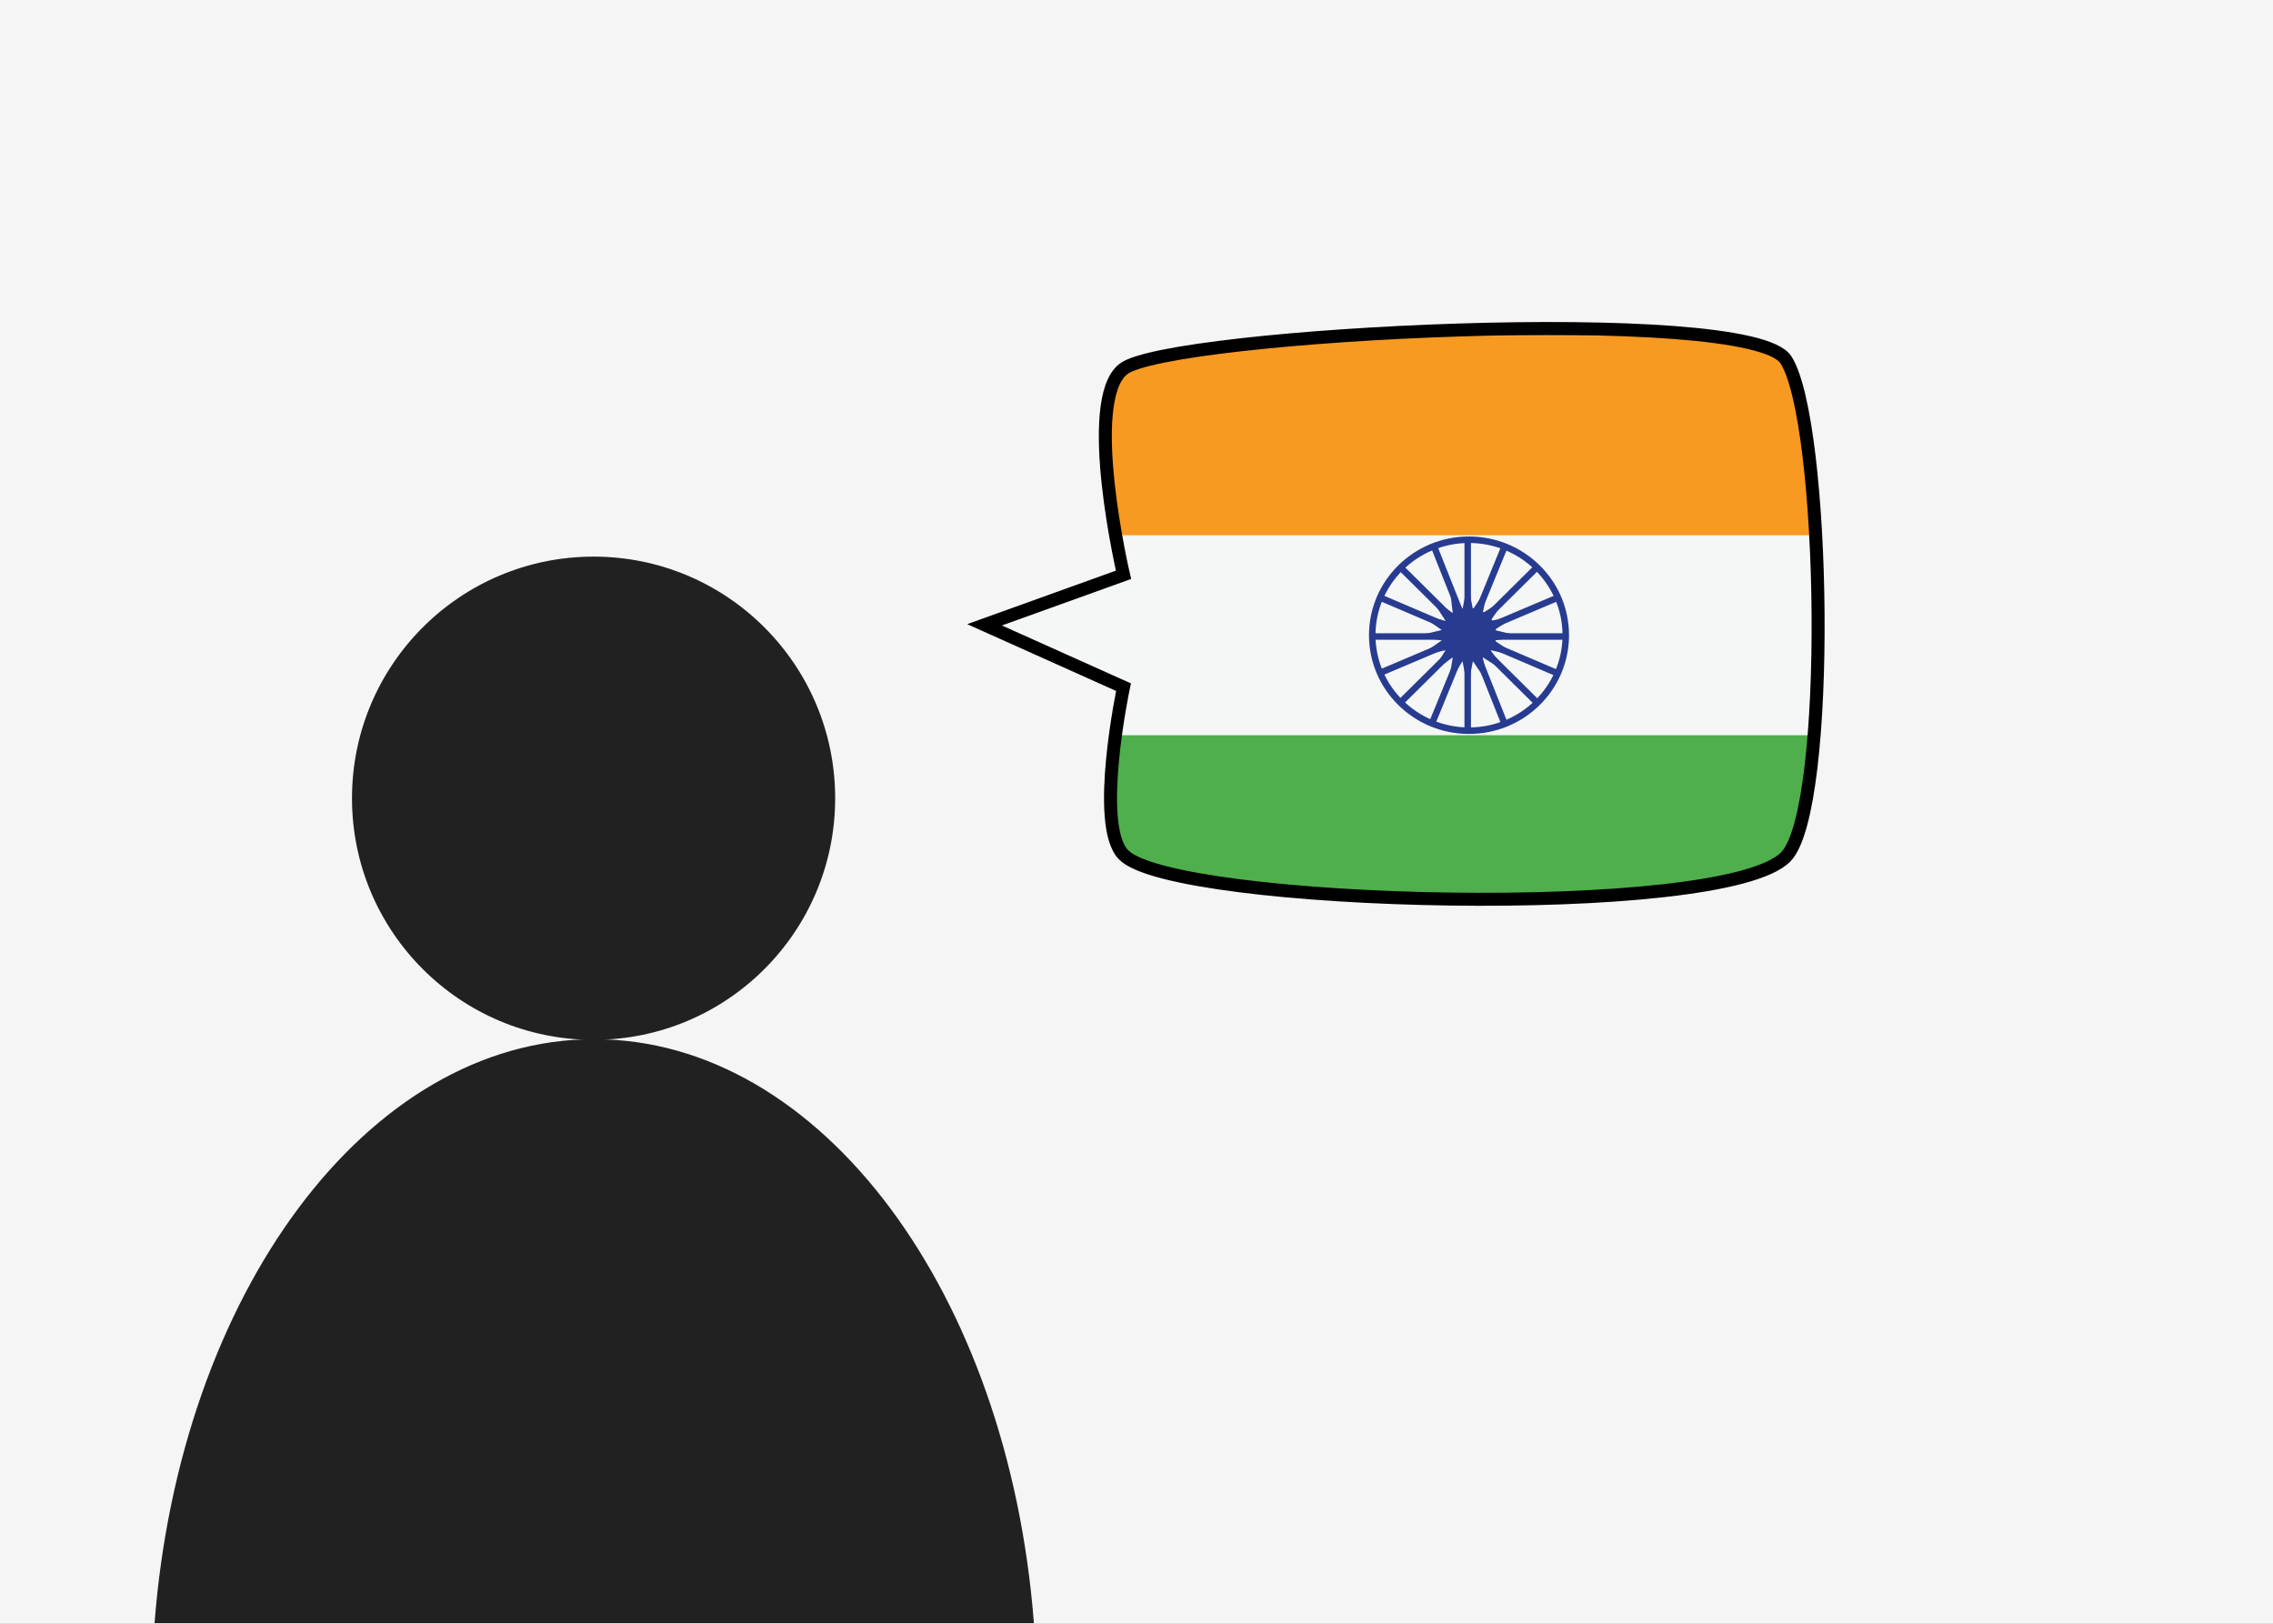 <?xml version="1.0" encoding="utf-8"?>
<!-- Generator: Adobe Illustrator 18.1.1, SVG Export Plug-In . SVG Version: 6.00 Build 0)  -->
<svg version="1.1" xmlns="http://www.w3.org/2000/svg" xmlns:xlink="http://www.w3.org/1999/xlink" x="0px" y="0px"
	 viewBox="0 0 350 250" enable-background="new 0 0 350 250" xml:space="preserve">
<rect x="0" y="0" width="350" height="250" fill="#808080" stroke="none"/>
<g id="Layer_2">
	<g id="Layer_1_1_">
		<rect x="149" y="51.7" fill="#F5F6F6" width="142.7" height="92.2"/>
		<rect x="149" y="51.7" fill="#F89921" width="142.7" height="30.7"/>
		<rect x="149" y="113.2" fill="#4FAF4C" width="142.7" height="30.7"/>
	</g>
	<g id="Layer_2_1_">
		<ellipse fill="none" stroke="#273C90" stroke-miterlimit="10" cx="226.2" cy="97.8" rx="14.9" ry="14.7"/>
		<ellipse fill="#273C90" cx="226.2" cy="97.7" rx="4.2" ry="4.1"/>
		<line fill="none" stroke="#273C90" stroke-miterlimit="10" x1="226" y1="83.1" x2="226" y2="112.6"/>
		<line fill="none" stroke="#273C90" stroke-miterlimit="10" x1="211.2" y1="98" x2="241.2" y2="98"/>
		<line fill="none" stroke="#273C90" stroke-miterlimit="10" x1="236.7" y1="87.3" x2="215.6" y2="108.2"/>
		<line fill="none" stroke="#273C90" stroke-miterlimit="10" x1="215.7" y1="87.4" x2="236.7" y2="108.2"/>
		<line fill="none" stroke="#273C90" stroke-miterlimit="10" x1="220.8" y1="84.1" x2="231.7" y2="111.5"/>
		<line fill="none" stroke="#273C90" stroke-miterlimit="10" x1="212.5" y1="92" x2="239.9" y2="103.7"/>
		<line fill="none" stroke="#273C90" stroke-miterlimit="10" x1="212.5" y1="103.6" x2="239.9" y2="92"/>
		<line fill="none" stroke="#273C90" stroke-miterlimit="10" x1="220.5" y1="111.4" x2="231.7" y2="84.1"/>
		<polygon fill="#273C90" points="226,89.7 226.8,93.8 229.2,90.3 228.3,94.4 231.9,92.1 229.5,95.6 233.7,94.7 230.1,97 234.3,98 
			230.1,98.6 233.8,101.1 229.5,100.1 232.1,103.6 228.3,101.2 229.3,105.5 226.8,101.8 226,106 225.2,101.8 223,105.4 223.7,101.2 
			220.4,103.6 222.6,100.1 218.4,101.1 222,98.6 217.8,98 222,97 218.4,94.5 222.6,95.6 220.2,91.9 223.7,94.4 223.2,90.2 
			225.2,93.8 		"/>
	</g>
</g>
<g id="Layer_3">
	<g id="XMLID_1_">
		<g>
			<path fill="#F5F5F5" d="M151.6,96.1l21.4,9.6c0,0-4.5,21.2,0,25.8c7.6,7.9,92.5,10.2,102,0.3c7.1-7.4,6.1-67,0-76.5
				c-5.6-8.7-95-4-102,1.4c-6.3,4.8,0,31.7,0,31.7L151.6,96.1z M350,0v250H0V0H350z"/>
		</g>
		<g>
			<path fill="none" stroke="#000000" stroke-width="2" stroke-miterlimit="10" d="M275,55.4c-5.6-8.7-95-4-102,1.4
				c-6.3,4.8,0,31.7,0,31.7l-21.4,7.7l21.4,9.6c0,0-4.5,21.2,0,25.8c7.6,7.9,92.5,10.2,102,0.3C282.1,124.5,281.1,64.9,275,55.4z"/>
		</g>
	</g>
</g>
<g id="Layer_1">
	<path fill="#212121" d="M23.8,249.9c3.9-50.6,32.7-89.9,67.7-89.9s63.8,39.2,67.7,89.9L23.8,249.9z"/>
	<circle fill="#212121" cx="91.4" cy="122.9" r="37.2"/>
</g>
</svg>
